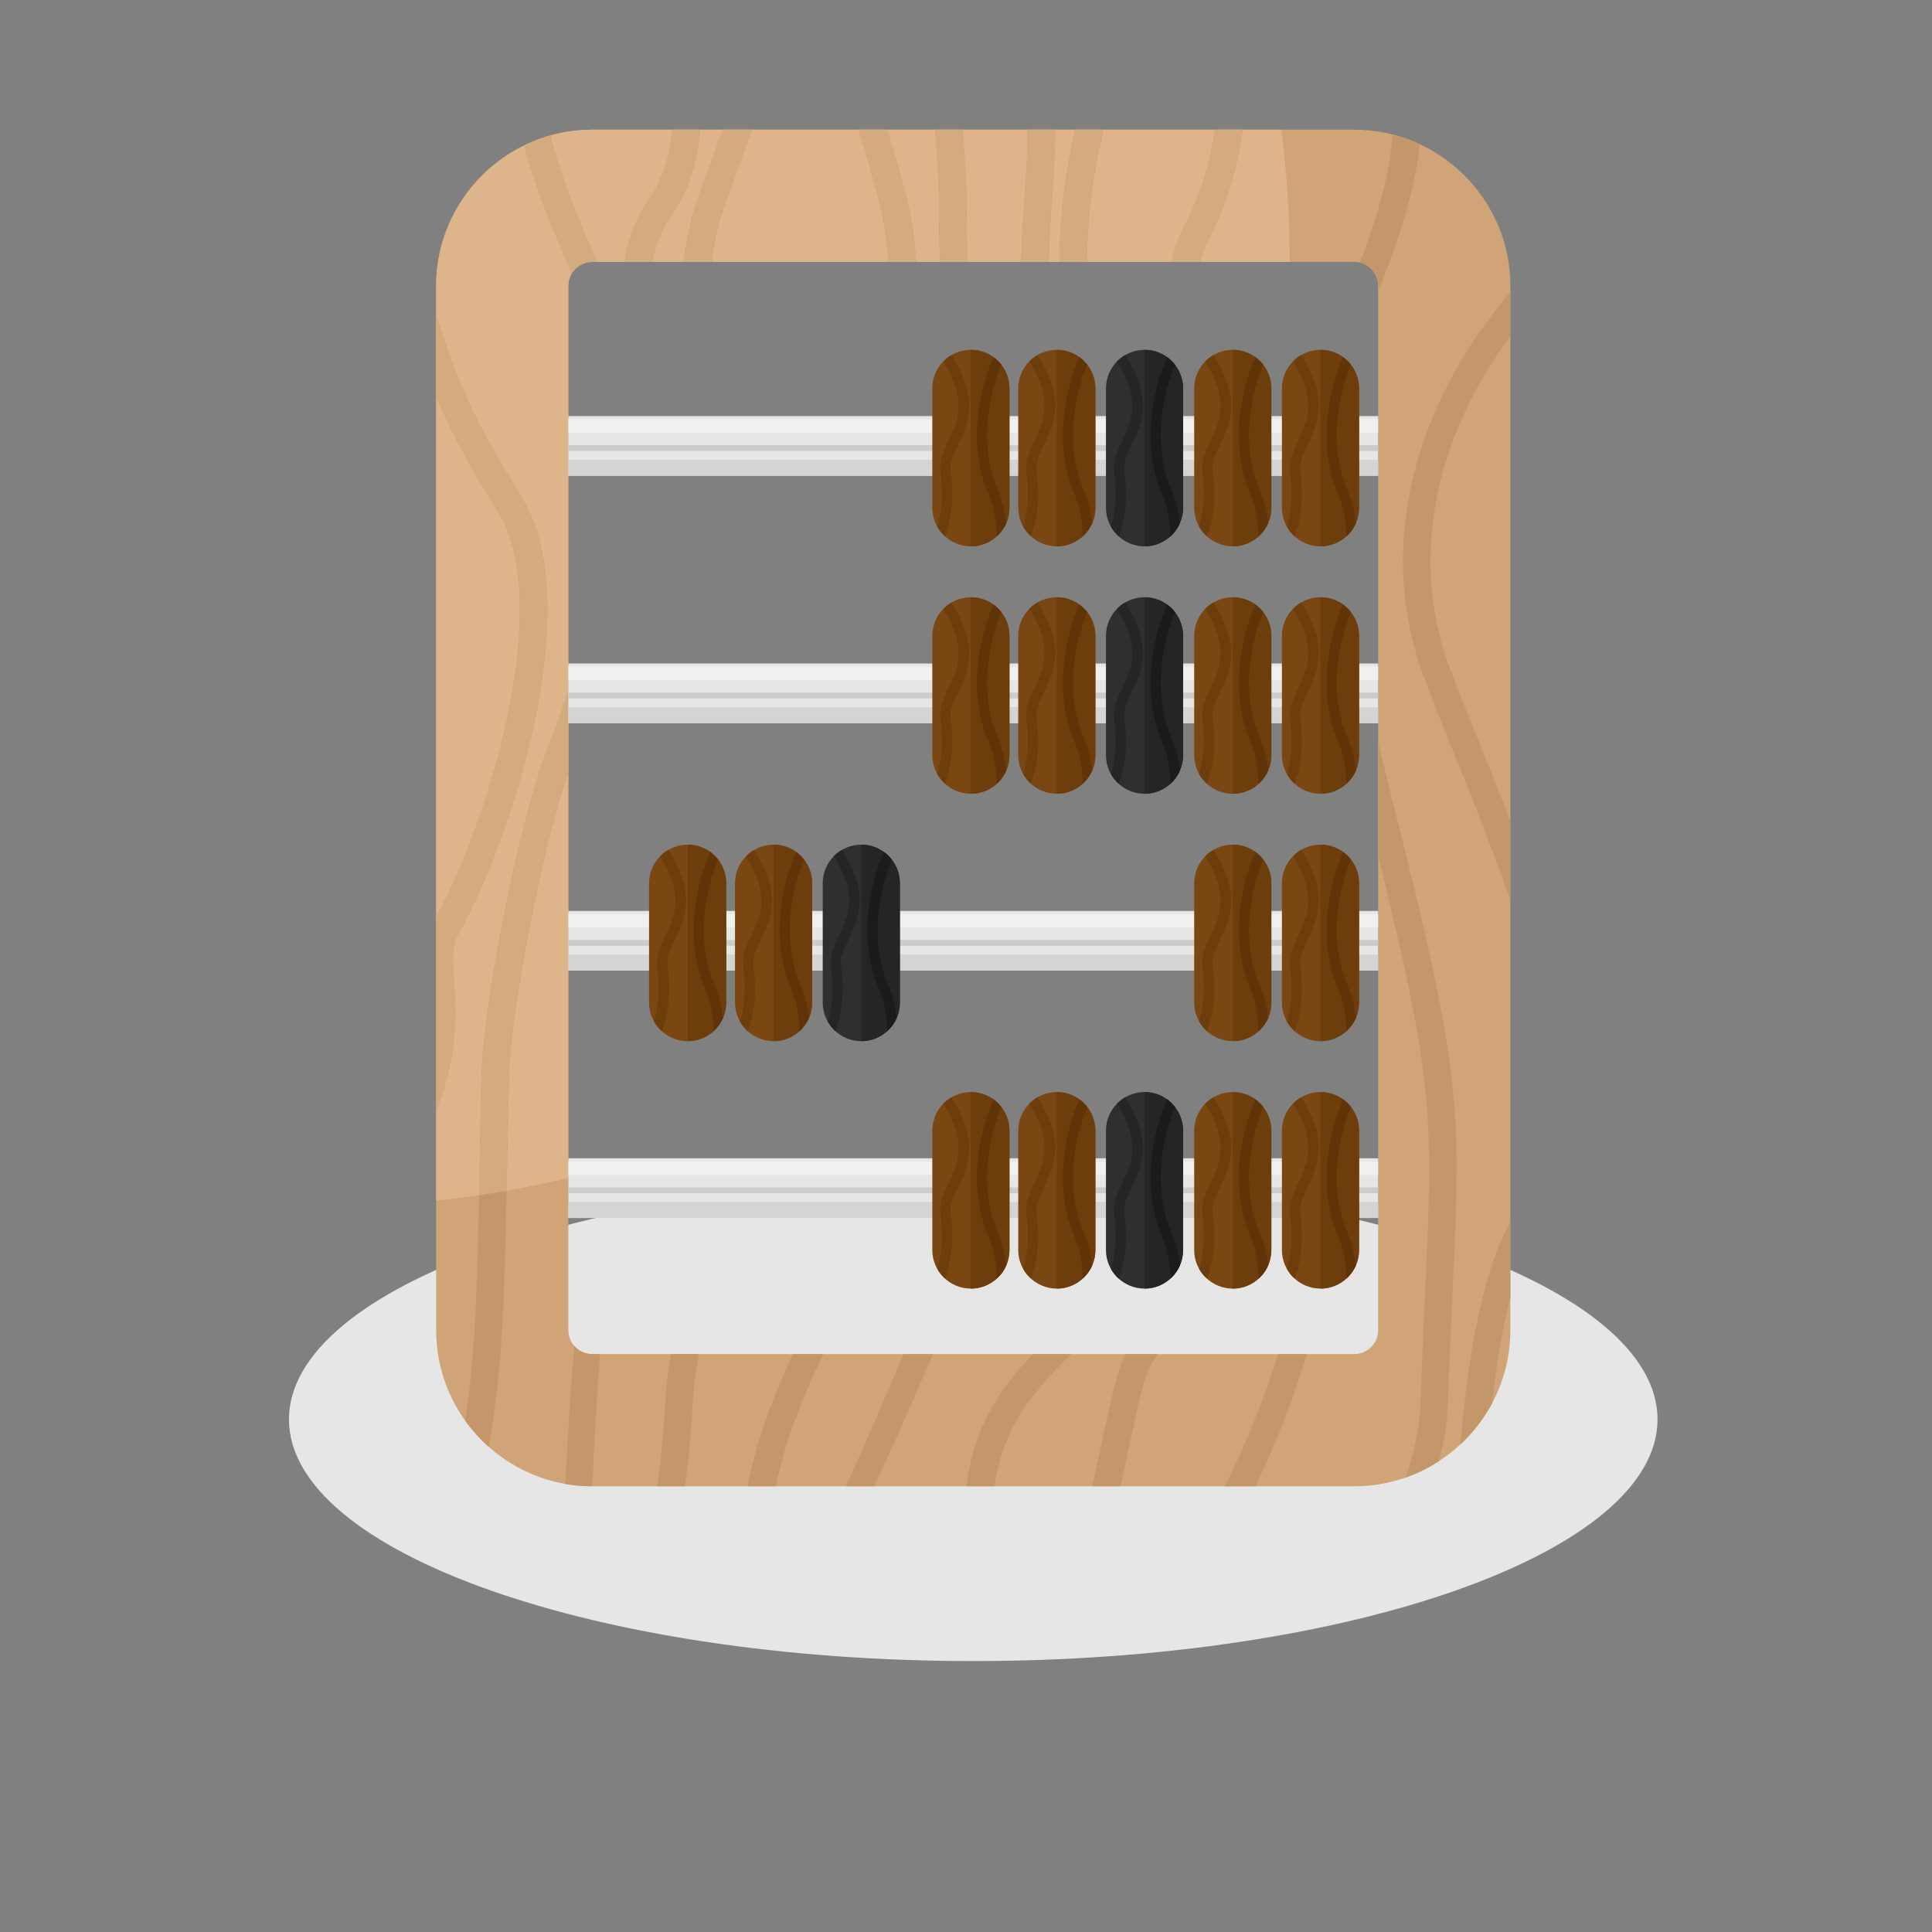 <?xml version="1.0" encoding="UTF-8" standalone="no"?>
<!-- Created with Inkscape (http://www.inkscape.org/) -->

<svg
   version="1.1"
   id="svg26401"
   xml:space="preserve"
   width="530.667"
   height="530.667"
   viewBox="0 0 530.667 530.667"
   sodipodi:docname="wooden-abacus-publicdomainvectors.org.svg"
   inkscape:version="1.1.2 (b8e25be833, 2022-02-05)"
   xmlns:inkscape="http://www.inkscape.org/namespaces/inkscape"
   xmlns:sodipodi="http://sodipodi.sourceforge.net/DTD/sodipodi-0.dtd"
   xmlns="http://www.w3.org/2000/svg"
   xmlns:svg="http://www.w3.org/2000/svg"><rect x="0" y="0" width="530.667" height="530.667" fill="#808080" stroke="none"/><defs
     id="defs26405"><clipPath
       clipPathUnits="userSpaceOnUse"
       id="clipPath26415"><path
         d="M 0,398 H 398 V 0 H 0 Z"
         id="path26413" /></clipPath></defs><sodipodi:namedview
     id="namedview26403"
     pagecolor="#ffffff"
     bordercolor="#666666"
     borderopacity="1.0"
     inkscape:pageshadow="2"
     inkscape:pageopacity="0.0"
     inkscape:pagecheckerboard="0"
     showgrid="false"
     inkscape:zoom="1.5659547"
     inkscape:cx="265.33334"
     inkscape:cy="265.33334"
     inkscape:window-width="1920"
     inkscape:window-height="1018"
     inkscape:window-x="-8"
     inkscape:window-y="-8"
     inkscape:window-maximized="1"
     inkscape:current-layer="g26407" /><g
     id="g26407"
     inkscape:groupmode="layer"
     inkscape:label="wooden-abacus-publicdomainvectors.org"
     transform="matrix(1.333,0,0,-1.333,0,530.667)"><g
       id="g26409"><g
         id="g26411"
         clip-path="url(#clipPath26415)"><path
           d="m 200.542,55.826 c 77.66,0 141,22.371 141,49.801 0,27.429 -63.34,49.8 -141,49.8 -77.66,0 -141,-22.371 -141,-49.8 0,-27.43 63.34,-49.801 141,-49.801"
           style="fill:#e6e6e6;fill-opacity:1;fill-rule:evenodd;stroke:none"
           id="path26417" /><path
           d="m 122.022,371.374 c -17.685,0 -32.155,-14.471 -32.155,-32.156 V 123.996 c 0,-17.685 14.47,-32.156 32.155,-32.156 h 157.04 c 17.685,0 32.155,14.471 32.155,32.156 v 215.222 c 0,17.685 -14.47,32.156 -32.155,32.156 z m 0,-27.244 h 157.04 c 2.702,0 4.913,-2.21 4.913,-4.912 V 123.996 c 0,-2.703 -2.211,-4.913 -4.913,-4.913 h -157.04 c -2.702,0 -4.912,2.21 -4.912,4.913 v 215.222 c 0,2.702 2.21,4.912 4.912,4.912"
           style="fill:#d1a477;fill-opacity:1;fill-rule:evenodd;stroke:none"
           id="path26419" /><path
           d="m 122.022,344.13 h 143.725 c 0.002,0.313 0.013,0.623 0.013,0.936 0,8.923 -0.612,17.703 -1.771,26.308 H 122.022 c -17.685,0 -32.155,-14.471 -32.155,-32.156 V 150.725 c 9.287,0.921 18.383,2.492 27.243,4.664 v 183.829 c 0,2.702 2.21,4.912 4.912,4.912"
           style="fill:#deb48a;fill-opacity:1;fill-rule:evenodd;stroke:none"
           id="path26421" /><path
           d="m 311.217,130.812 c -1.599,-6.204 -2.842,-13.689 -3.786,-21.905 -1.698,-3.167 -3.909,-6.021 -6.522,-8.449 1.694,19.483 4.897,36.597 10.308,45.784 z m 0,198.02 c -6.305,-8.465 -11.118,-17.93 -13.87,-27.815 -3.497,-12.562 -3.659,-25.812 0.694,-38.54 1.47,-4.296 3.844,-10.164 6.585,-16.942 v -0.011 c 2.062,-5.099 4.329,-10.703 6.591,-16.586 v -16.404 c -3.803,11.015 -8.156,21.781 -11.835,30.876 l -0.004,-0.001 c -2.758,6.816 -5.145,12.717 -6.695,17.252 -4.741,13.857 -4.575,28.246 -0.785,41.861 3.575,12.839 10.376,24.985 19.319,35.332 z m -221.35,4.33 V 316.45 c 2.844,-6.739 6.649,-14.114 12.571,-23.398 5.164,-8.094 5.603,-20.933 3.597,-34.526 -2.726,-18.47 -9.962,-38.08 -16.168,-49.521 v -39.813 c 4.708,12.083 4.117,20.488 3.664,26.915 v 0.011 c -0.276,3.909 -0.49,6.965 0.797,9.273 6.568,11.763 14.413,32.692 17.309,52.316 2.182,14.785 1.563,28.972 -4.438,38.379 -10.079,15.8 -13.812,25.922 -17.332,37.076 m 27.243,-94.058 c -2.494,-7.173 -5.273,-18.449 -7.555,-29.821 -2.569,-12.796 -4.497,-25.644 -4.672,-32.844 -0.179,-7.319 -0.306,-13.81 -0.423,-19.715 -0.498,-25.332 -0.789,-40.028 -3.738,-56.763 -1.815,1.611 -3.449,3.423 -4.864,5.4 2.232,14.763 2.509,28.793 2.955,51.473 0.117,5.959 0.247,12.512 0.422,19.738 0.183,7.519 2.157,20.736 4.783,33.819 2.584,12.874 5.813,25.687 8.606,32.894 1.663,4.291 3.151,8.371 4.486,12.267 z m 6.551,-120.021 h -1.639 c -1.47,0 -2.795,0.655 -3.697,1.688 -0.612,-6.83 -1.305,-17.235 -1.824,-28.452 1.795,-0.314 3.64,-0.479 5.521,-0.479 h 0.02 c 0.458,10.797 1.074,20.75 1.619,27.243 m 20.348,0 h -5.743 c -0.537,-2.919 -0.891,-5.53 -1.025,-7.708 -0.556,-9.058 -1.117,-14.953 -1.804,-19.535 h 5.727 c 0.648,4.601 1.189,10.488 1.724,19.203 0.137,2.23 0.526,4.963 1.121,8.04 m 25.619,0 h -6.236 c -4.029,-8.701 -7.465,-17.4 -9.33,-27.243 h 5.797 c 1.992,9.781 5.61,18.453 9.769,27.243 m 22.601,0 h -6.065 c -3.56,-8.482 -7.756,-18.252 -11.856,-27.243 h 5.82 c 4.357,9.278 8.608,19.01 12.101,27.243 m 28.481,0 h -7.885 c -6.72,-7.143 -12.133,-14.662 -13.662,-27.243 h 5.742 c 1.839,12.741 8.315,19.697 15.805,27.243 m 17.86,0 h -6.663 c -1.603,-3.02 -2.979,-9.443 -4.64,-17.196 -0.68,-3.174 -1.412,-6.586 -2.212,-10.047 h 5.803 c 0.699,3.058 1.341,6.055 1.945,8.873 1.656,7.728 3.01,14.045 4.185,15.887 z m 30.709,0 h -5.941 c -2.648,-8.638 -6.207,-17.659 -10.93,-27.243 h 6.289 c 4.574,9.576 8.021,18.598 10.582,27.243 m 14.696,126.205 v -23.589 c 11.647,-47.043 11.312,-54.36 9.679,-89.789 -0.313,-6.804 -0.675,-14.641 -1.013,-24.133 -0.129,-3.608 -1.181,-8.581 -2.968,-14.125 2.419,0.853 4.708,1.987 6.827,3.364 1.064,4.067 1.686,7.699 1.788,10.561 0.332,9.296 0.697,17.215 1.014,24.089 1.676,36.371 2.011,43.664 -10.091,92.418 -0.04,0.161 -0.231,0.891 -0.587,2.278 -0.937,3.654 -2.692,10.49 -4.649,18.926 m -3.748,98.702 c 2.144,-0.527 3.748,-2.471 3.748,-4.772 v -1.184 c 4.001,9.954 7.496,20.223 8.587,30.347 -1.785,0.833 -3.656,1.507 -5.596,2.002 -0.693,-8.695 -3.403,-17.627 -6.739,-26.393 m -38.791,0.14 h 5.8 c 0.407,1.582 0.971,3.093 1.719,4.521 3.94,7.519 6.141,15.327 7.07,22.723 h -5.675 c -0.903,-6.548 -2.907,-13.443 -6.4,-20.11 -1.183,-2.26 -2.003,-4.645 -2.514,-7.134 m -23.147,0 h 5.648 c 0.101,9.155 1.23,18.289 3.457,27.244 h -5.816 c -2.116,-8.965 -3.192,-18.094 -3.289,-27.244 m -7.846,0 h 5.661 c 0.059,4.439 0.375,8.935 0.677,13.256 0.348,4.954 0.679,9.695 0.604,13.988 h -5.649 c 0.068,-4.05 -0.258,-8.714 -0.602,-13.612 -0.311,-4.43 -0.633,-9.036 -0.691,-13.632 m -16.744,0 h 5.674 c -0.149,4.1 -0.228,8.577 -0.228,13.49 0,2.237 -0.195,5.155 -0.407,8.323 -0.117,1.754 -0.239,3.593 -0.337,5.431 h -5.662 c 0.097,-1.974 0.228,-3.934 0.353,-5.808 0.199,-2.995 0.384,-5.754 0.384,-7.946 0,-4.891 0.077,-9.371 0.223,-13.49 m -10.617,0 h 5.668 c -0.284,4.677 -0.887,9.141 -1.962,13.256 -1.37,5.247 -2.711,9.893 -4.027,13.988 h -5.792 c 1.342,-4.318 2.787,-9.424 4.349,-15.405 0.949,-3.63 1.495,-7.618 1.764,-11.839 m -42.169,0 c 0.507,4.716 1.52,9.313 3.146,13.768 1.037,2.841 1.556,4.28 2.069,5.703 0.96,2.661 1.9,5.266 2.83,7.773 h 6.017 c -1.143,-3.056 -2.32,-6.317 -3.532,-9.677 -0.843,-2.339 -1.703,-4.721 -2.069,-5.725 -1.391,-3.809 -2.283,-7.764 -2.76,-11.842 z m -12.249,0 h 5.731 c 0.728,3.648 1.964,6.862 3.865,9.492 3.58,4.953 5.385,11.107 6.006,17.752 h -5.67 c -0.573,-5.503 -2.071,-10.509 -4.921,-14.453 -2.6,-3.598 -4.177,-7.935 -5.011,-12.791 m -6.642,0 h 0.971 l -0.953,2.221 c -3.134,7.288 -6.36,14.792 -8.638,23.84 -1.852,-0.519 -3.637,-1.199 -5.34,-2.027 2.352,-9.112 5.608,-16.686 8.774,-24.05 0.335,-0.779 0.669,-1.556 1.001,-2.333 0.867,1.407 2.421,2.349 4.185,2.349"
           style="fill:#c4976a;fill-opacity:1;fill-rule:evenodd;stroke:none"
           id="path26423" /><path
           d="M 89.867,333.162 V 316.45 c 2.844,-6.739 6.649,-14.114 12.571,-23.398 5.164,-8.094 5.603,-20.933 3.597,-34.526 -2.726,-18.47 -9.962,-38.08 -16.168,-49.521 v -39.813 c 4.708,12.083 4.117,20.488 3.664,26.915 v 0.011 c -0.276,3.909 -0.49,6.965 0.797,9.273 6.568,11.763 14.413,32.692 17.309,52.316 2.182,14.785 1.563,28.972 -4.438,38.379 -10.079,15.8 -13.812,25.922 -17.332,37.076 m 151.569,10.968 h 5.8 c 0.407,1.582 0.971,3.093 1.719,4.521 3.94,7.519 6.141,15.327 7.07,22.723 h -5.675 c -0.903,-6.548 -2.907,-13.443 -6.4,-20.11 -1.183,-2.26 -2.003,-4.645 -2.514,-7.134 m -23.147,0 h 5.648 c 0.101,9.155 1.23,18.289 3.457,27.244 h -5.816 c -2.116,-8.965 -3.192,-18.094 -3.289,-27.244 m -7.846,0 h 5.661 c 0.059,4.439 0.375,8.935 0.677,13.256 0.348,4.954 0.679,9.695 0.604,13.988 h -5.649 c 0.068,-4.05 -0.258,-8.714 -0.602,-13.612 -0.311,-4.43 -0.633,-9.036 -0.691,-13.632 m -16.744,0 h 5.674 c -0.149,4.1 -0.228,8.577 -0.228,13.49 0,2.237 -0.195,5.155 -0.407,8.323 -0.117,1.754 -0.239,3.593 -0.337,5.431 h -5.662 c 0.097,-1.974 0.228,-3.934 0.353,-5.808 0.199,-2.995 0.384,-5.754 0.384,-7.946 0,-4.891 0.077,-9.371 0.223,-13.49 m -10.617,0 h 5.668 c -0.284,4.677 -0.887,9.141 -1.962,13.256 -1.37,5.247 -2.711,9.893 -4.027,13.988 h -5.792 c 1.342,-4.318 2.787,-9.424 4.349,-15.405 0.949,-3.63 1.495,-7.618 1.764,-11.839 m -42.169,0 c 0.507,4.716 1.52,9.313 3.146,13.768 1.037,2.841 1.556,4.28 2.069,5.703 0.96,2.661 1.9,5.266 2.83,7.773 h 6.017 c -1.143,-3.056 -2.32,-6.317 -3.532,-9.677 -0.843,-2.339 -1.703,-4.721 -2.069,-5.725 -1.391,-3.809 -2.283,-7.764 -2.76,-11.842 z m -12.249,0 h 5.731 c 0.728,3.648 1.964,6.862 3.865,9.492 3.58,4.953 5.385,11.107 6.006,17.752 h -5.67 c -0.573,-5.503 -2.071,-10.509 -4.921,-14.453 -2.6,-3.598 -4.177,-7.935 -5.011,-12.791 M 104.381,152.709 c -1.88,-0.329 -3.77,-0.625 -5.668,-0.9 l 0.1,5.025 c 0.117,5.959 0.247,12.512 0.422,19.738 0.183,7.519 2.157,20.736 4.783,33.819 2.584,12.874 5.813,25.687 8.606,32.894 1.663,4.291 3.151,8.371 4.486,12.267 v -16.448 c -2.494,-7.173 -5.273,-18.449 -7.555,-29.821 -2.569,-12.796 -4.497,-25.644 -4.672,-32.844 -0.179,-7.319 -0.306,-13.81 -0.423,-19.715 z m 17.641,191.421 h 0.971 l -0.953,2.221 c -3.134,7.288 -6.36,14.792 -8.638,23.84 -1.852,-0.519 -3.637,-1.199 -5.34,-2.027 2.352,-9.112 5.608,-16.686 8.774,-24.05 0.335,-0.779 0.669,-1.556 1.001,-2.333 0.867,1.407 2.421,2.349 4.185,2.349"
           style="fill:#d4aa7f;fill-opacity:1;fill-rule:evenodd;stroke:none"
           id="path26425" /><path
           d="m 117.11,300.066 h 166.865 v 12.3 H 117.11 Z"
           style="fill:#e6e6e6;fill-opacity:1;fill-rule:evenodd;stroke:none"
           id="path26427" /><path
           d="m 117.11,300.067 h 166.865 v 3.3 H 117.11 Z"
           style="fill:#d4d4d4;fill-opacity:1;fill-rule:evenodd;stroke:none"
           id="path26429" /><path
           d="m 117.11,308.918 h 166.865 v 2.775 H 117.11 Z"
           style="fill:#f0f0f0;fill-opacity:1;fill-rule:evenodd;stroke:none"
           id="path26431" /><path
           d="m 117.11,305.168 h 166.865 v 1.2 H 117.11 Z"
           style="fill:#cccccc;fill-opacity:1;fill-rule:evenodd;stroke:none"
           id="path26433" /><path
           d="m 272.095,326.018 v 0 c 4.373,0 7.95,-3.578 7.95,-7.951 v -24.6 c 0,-4.372 -3.577,-7.949 -7.95,-7.949 -4.372,0 -7.95,3.577 -7.95,7.949 v 24.6 c 0,4.373 3.578,7.951 7.95,7.951"
           style="fill:#7a4611;fill-opacity:1;fill-rule:evenodd;stroke:none"
           id="path26435" /><path
           d="m 266.779,287.568 c 1.136,3.187 1.972,7.315 1.155,13.519 -0.226,1.713 0.592,3.413 1.5,5.297 2.061,4.282 4.522,9.397 -1.334,18.549 -0.618,-0.362 -1.184,-0.805 -1.682,-1.314 5.077,-8.062 2.917,-12.551 1.105,-16.313 -1.05,-2.183 -1.999,-4.153 -1.69,-6.493 0.651,-4.944 0.17,-8.48 -0.648,-11.264 0.423,-0.742 0.963,-1.411 1.594,-1.981 m 9.944,36.953 c 0.622,-0.448 1.178,-0.983 1.648,-1.588 -0.51,-1.282 -1.103,-2.859 -1.65,-4.978 -0.95,-3.683 -1.408,-7.461 -1.23,-11.161 0.164,-3.401 0.868,-6.735 2.226,-9.865 0.897,-2.07 1.419,-4.324 1.663,-6.636 -0.456,-1.036 -1.126,-1.96 -1.954,-2.711 -0.058,2.979 -0.53,5.921 -1.653,8.509 -1.464,3.377 -2.223,6.96 -2.4,10.603 -0.188,3.912 0.294,7.901 1.297,11.785 0.672,2.605 1.386,4.381 1.957,5.803 z"
           style="fill:#6e3d0c;fill-opacity:1;fill-rule:evenodd;stroke:none"
           id="path26437" /><path
           d="m 272.095,326.018 c 4.373,0 7.95,-3.578 7.95,-7.951 v -24.6 c 0,-4.372 -3.577,-7.949 -7.95,-7.949 z"
           style="fill:#6e3d0c;fill-opacity:1;fill-rule:evenodd;stroke:none"
           id="path26439" /><path
           d="m 276.723,324.521 c 0.622,-0.448 1.178,-0.983 1.648,-1.588 -0.51,-1.282 -1.103,-2.859 -1.65,-4.978 -0.95,-3.683 -1.408,-7.461 -1.23,-11.161 0.164,-3.401 0.868,-6.735 2.226,-9.865 0.897,-2.07 1.419,-4.324 1.663,-6.636 -0.456,-1.036 -1.126,-1.96 -1.954,-2.711 -0.058,2.979 -0.53,5.921 -1.653,8.509 -1.464,3.377 -2.223,6.96 -2.4,10.603 -0.188,3.912 0.294,7.901 1.297,11.785 0.672,2.605 1.386,4.381 1.957,5.803 z"
           style="fill:#613408;fill-opacity:1;fill-rule:evenodd;stroke:none"
           id="path26441" /><path
           d="m 254.02,326.018 v 0 c 4.372,0 7.95,-3.578 7.95,-7.951 v -24.6 c 0,-4.372 -3.578,-7.949 -7.95,-7.949 -4.374,0 -7.951,3.577 -7.951,7.949 v 24.6 c 0,4.373 3.577,7.951 7.951,7.951"
           style="fill:#7a4611;fill-opacity:1;fill-rule:evenodd;stroke:none"
           id="path26443" /><path
           d="m 248.704,287.568 c 1.136,3.187 1.972,7.315 1.154,13.519 -0.225,1.713 0.593,3.413 1.5,5.297 2.062,4.282 4.522,9.397 -1.334,18.549 -0.618,-0.362 -1.183,-0.805 -1.681,-1.314 5.076,-8.062 2.916,-12.551 1.105,-16.313 -1.051,-2.183 -2,-4.153 -1.691,-6.493 0.652,-4.944 0.171,-8.48 -0.648,-11.264 0.424,-0.742 0.964,-1.411 1.595,-1.981 m 9.943,36.953 c 0.623,-0.448 1.178,-0.983 1.649,-1.588 -0.51,-1.282 -1.105,-2.859 -1.651,-4.978 -0.951,-3.683 -1.409,-7.461 -1.23,-11.161 0.165,-3.401 0.869,-6.735 2.226,-9.865 0.897,-2.07 1.42,-4.324 1.663,-6.636 -0.455,-1.036 -1.126,-1.96 -1.954,-2.711 -0.057,2.979 -0.531,5.921 -1.653,8.509 -1.464,3.377 -2.223,6.96 -2.399,10.603 -0.19,3.912 0.294,7.901 1.296,11.785 0.673,2.605 1.385,4.381 1.958,5.803 z"
           style="fill:#6e3d0c;fill-opacity:1;fill-rule:evenodd;stroke:none"
           id="path26445" /><path
           d="m 254.02,326.018 c 4.372,0 7.95,-3.578 7.95,-7.951 v -24.6 c 0,-4.372 -3.578,-7.949 -7.95,-7.949 z"
           style="fill:#6e3d0c;fill-opacity:1;fill-rule:evenodd;stroke:none"
           id="path26447" /><path
           d="m 258.647,324.521 c 0.623,-0.448 1.178,-0.983 1.649,-1.588 -0.51,-1.282 -1.105,-2.859 -1.651,-4.978 -0.951,-3.683 -1.409,-7.461 -1.23,-11.161 0.165,-3.401 0.869,-6.735 2.226,-9.865 0.897,-2.07 1.42,-4.324 1.663,-6.636 -0.455,-1.036 -1.126,-1.96 -1.954,-2.711 -0.057,2.979 -0.531,5.921 -1.653,8.509 -1.464,3.377 -2.223,6.96 -2.399,10.603 -0.19,3.912 0.294,7.901 1.296,11.785 0.673,2.605 1.385,4.381 1.958,5.803 z"
           style="fill:#613408;fill-opacity:1;fill-rule:evenodd;stroke:none"
           id="path26449" /><path
           d="m 235.837,326.018 v 0 c 4.373,0 7.95,-3.578 7.95,-7.951 v -24.6 c 0,-4.372 -3.577,-7.949 -7.95,-7.949 -4.372,0 -7.949,3.577 -7.949,7.949 v 24.6 c 0,4.373 3.577,7.951 7.949,7.951"
           style="fill:#302f2e;fill-opacity:1;fill-rule:evenodd;stroke:none"
           id="path26451" /><path
           d="m 230.522,287.568 c 1.135,3.187 1.972,7.315 1.154,13.519 -0.226,1.713 0.594,3.413 1.5,5.297 2.061,4.282 4.522,9.397 -1.334,18.549 -0.617,-0.362 -1.184,-0.805 -1.682,-1.314 5.077,-8.062 2.917,-12.551 1.106,-16.313 -1.051,-2.183 -1.999,-4.153 -1.691,-6.493 0.652,-4.944 0.171,-8.48 -0.648,-11.264 0.424,-0.742 0.965,-1.411 1.595,-1.981 m 9.943,36.953 c 0.623,-0.448 1.179,-0.983 1.648,-1.588 -0.509,-1.282 -1.103,-2.859 -1.65,-4.978 -0.95,-3.683 -1.408,-7.461 -1.23,-11.161 0.164,-3.401 0.869,-6.735 2.226,-9.865 0.897,-2.07 1.419,-4.324 1.663,-6.636 -0.455,-1.036 -1.126,-1.96 -1.954,-2.711 -0.058,2.979 -0.53,5.921 -1.652,8.509 -1.465,3.377 -2.224,6.96 -2.4,10.603 -0.189,3.912 0.294,7.901 1.296,11.785 0.672,2.605 1.386,4.381 1.957,5.803 z"
           style="fill:#262525;fill-opacity:1;fill-rule:evenodd;stroke:none"
           id="path26453" /><path
           d="m 235.837,326.018 c 4.373,0 7.95,-3.578 7.95,-7.951 v -24.6 c 0,-4.372 -3.577,-7.949 -7.95,-7.949 z"
           style="fill:#262525;fill-opacity:1;fill-rule:evenodd;stroke:none"
           id="path26455" /><path
           d="m 240.465,324.521 c 0.623,-0.448 1.179,-0.983 1.648,-1.588 -0.509,-1.282 -1.103,-2.859 -1.65,-4.978 -0.95,-3.683 -1.408,-7.461 -1.23,-11.161 0.164,-3.401 0.869,-6.735 2.226,-9.865 0.897,-2.07 1.419,-4.324 1.663,-6.636 -0.455,-1.036 -1.126,-1.96 -1.954,-2.711 -0.058,2.979 -0.53,5.921 -1.652,8.509 -1.465,3.377 -2.224,6.96 -2.4,10.603 -0.189,3.912 0.294,7.901 1.296,11.785 0.672,2.605 1.386,4.381 1.957,5.803 z"
           style="fill:#1c1b1b;fill-opacity:1;fill-rule:evenodd;stroke:none"
           id="path26457" /><path
           d="m 217.762,326.018 v 0 c 4.373,0 7.95,-3.578 7.95,-7.951 v -24.6 c 0,-4.372 -3.577,-7.949 -7.95,-7.949 -4.373,0 -7.95,3.577 -7.95,7.949 v 24.6 c 0,4.373 3.577,7.951 7.95,7.951"
           style="fill:#7a4611;fill-opacity:1;fill-rule:evenodd;stroke:none"
           id="path26459" /><path
           d="m 212.446,287.568 c 1.136,3.187 1.972,7.315 1.155,13.519 -0.226,1.713 0.592,3.413 1.5,5.297 2.061,4.282 4.522,9.397 -1.334,18.549 -0.619,-0.362 -1.184,-0.805 -1.682,-1.314 5.076,-8.062 2.917,-12.551 1.105,-16.313 -1.05,-2.183 -1.999,-4.153 -1.691,-6.493 0.652,-4.944 0.171,-8.48 -0.647,-11.264 0.423,-0.742 0.963,-1.411 1.594,-1.981 m 9.944,36.953 c 0.622,-0.448 1.177,-0.983 1.648,-1.588 -0.51,-1.282 -1.104,-2.859 -1.65,-4.978 -0.95,-3.683 -1.409,-7.461 -1.231,-11.161 0.165,-3.401 0.869,-6.735 2.227,-9.865 0.897,-2.07 1.419,-4.324 1.662,-6.636 -0.455,-1.036 -1.125,-1.96 -1.954,-2.711 -0.057,2.979 -0.53,5.921 -1.653,8.509 -1.463,3.377 -2.223,6.96 -2.399,10.603 -0.189,3.912 0.294,7.901 1.296,11.785 0.673,2.605 1.387,4.381 1.958,5.803 z"
           style="fill:#6e3d0c;fill-opacity:1;fill-rule:evenodd;stroke:none"
           id="path26461" /><path
           d="m 217.762,326.018 c 4.373,0 7.95,-3.578 7.95,-7.951 v -24.6 c 0,-4.372 -3.577,-7.949 -7.95,-7.949 z"
           style="fill:#6e3d0c;fill-opacity:1;fill-rule:evenodd;stroke:none"
           id="path26463" /><path
           d="m 222.39,324.521 c 0.622,-0.448 1.177,-0.983 1.648,-1.588 -0.51,-1.282 -1.104,-2.859 -1.65,-4.978 -0.95,-3.683 -1.409,-7.461 -1.231,-11.161 0.165,-3.401 0.869,-6.735 2.227,-9.865 0.897,-2.07 1.419,-4.324 1.662,-6.636 -0.455,-1.036 -1.125,-1.96 -1.954,-2.711 -0.057,2.979 -0.53,5.921 -1.653,8.509 -1.463,3.377 -2.223,6.96 -2.399,10.603 -0.189,3.912 0.294,7.901 1.296,11.785 0.673,2.605 1.387,4.381 1.958,5.803 z"
           style="fill:#613408;fill-opacity:1;fill-rule:evenodd;stroke:none"
           id="path26465" /><path
           d="m 200.055,326.018 v 0 c 4.373,0 7.95,-3.578 7.95,-7.951 v -24.6 c 0,-4.372 -3.577,-7.949 -7.95,-7.949 -4.372,0 -7.95,3.577 -7.95,7.949 v 24.6 c 0,4.373 3.578,7.951 7.95,7.951"
           style="fill:#7a4611;fill-opacity:1;fill-rule:evenodd;stroke:none"
           id="path26467" /><path
           d="m 194.74,287.568 c 1.135,3.187 1.971,7.315 1.154,13.519 -0.226,1.713 0.593,3.413 1.5,5.297 2.061,4.282 4.522,9.397 -1.334,18.549 -0.618,-0.362 -1.184,-0.805 -1.682,-1.314 5.077,-8.062 2.917,-12.551 1.105,-16.313 -1.05,-2.183 -1.999,-4.153 -1.69,-6.493 0.651,-4.944 0.171,-8.48 -0.648,-11.264 0.423,-0.742 0.963,-1.411 1.595,-1.981 m 9.943,36.953 c 0.622,-0.448 1.178,-0.983 1.648,-1.588 -0.51,-1.282 -1.103,-2.859 -1.65,-4.978 -0.951,-3.683 -1.409,-7.461 -1.23,-11.161 0.164,-3.401 0.868,-6.735 2.226,-9.865 0.897,-2.07 1.419,-4.324 1.663,-6.636 -0.456,-1.036 -1.126,-1.96 -1.954,-2.711 -0.058,2.979 -0.531,5.921 -1.653,8.509 -1.464,3.377 -2.223,6.96 -2.4,10.603 -0.188,3.912 0.294,7.901 1.297,11.785 0.672,2.605 1.386,4.381 1.957,5.803 z"
           style="fill:#6e3d0c;fill-opacity:1;fill-rule:evenodd;stroke:none"
           id="path26469" /><path
           d="m 200.055,326.018 c 4.373,0 7.95,-3.578 7.95,-7.951 v -24.6 c 0,-4.372 -3.577,-7.949 -7.95,-7.949 z"
           style="fill:#6e3d0c;fill-opacity:1;fill-rule:evenodd;stroke:none"
           id="path26471" /><path
           d="m 204.683,324.521 c 0.622,-0.448 1.178,-0.983 1.648,-1.588 -0.51,-1.282 -1.103,-2.859 -1.65,-4.978 -0.951,-3.683 -1.409,-7.461 -1.23,-11.161 0.164,-3.401 0.868,-6.735 2.226,-9.865 0.897,-2.07 1.419,-4.324 1.663,-6.636 -0.456,-1.036 -1.126,-1.96 -1.954,-2.711 -0.058,2.979 -0.531,5.921 -1.653,8.509 -1.464,3.377 -2.223,6.96 -2.4,10.603 -0.188,3.912 0.294,7.901 1.297,11.785 0.672,2.605 1.386,4.381 1.957,5.803 z"
           style="fill:#613408;fill-opacity:1;fill-rule:evenodd;stroke:none"
           id="path26473" /><path
           d="m 117.11,261.386 h 166.864 v -12.3 H 117.11 Z"
           style="fill:#e6e6e6;fill-opacity:1;fill-rule:evenodd;stroke:none"
           id="path26475" /><path
           d="m 117.11,252.386 h 166.864 v -3.3 H 117.11 Z"
           style="fill:#d4d4d4;fill-opacity:1;fill-rule:evenodd;stroke:none"
           id="path26477" /><path
           d="m 117.11,260.712 h 166.864 v -2.775 H 117.11 Z"
           style="fill:#f0f0f0;fill-opacity:1;fill-rule:evenodd;stroke:none"
           id="path26479" /><path
           d="m 117.11,255.387 h 166.864 v -1.2 H 117.11 Z"
           style="fill:#cccccc;fill-opacity:1;fill-rule:evenodd;stroke:none"
           id="path26481" /><path
           d="m 272.095,275.037 v 0 c 4.373,0 7.95,-3.578 7.95,-7.95 v -24.6 c 0,-4.373 -3.577,-7.95 -7.95,-7.95 -4.372,0 -7.95,3.577 -7.95,7.95 v 24.6 c 0,4.372 3.578,7.95 7.95,7.95"
           style="fill:#7a4611;fill-opacity:1;fill-rule:evenodd;stroke:none"
           id="path26483" /><path
           d="m 266.779,236.588 c 1.136,3.186 1.972,7.314 1.155,13.518 -0.226,1.713 0.592,3.414 1.5,5.298 2.061,4.281 4.522,9.396 -1.334,18.548 -0.618,-0.362 -1.184,-0.805 -1.682,-1.314 5.077,-8.061 2.917,-12.55 1.105,-16.312 -1.05,-2.183 -1.999,-4.153 -1.69,-6.493 0.651,-4.945 0.17,-8.48 -0.648,-11.264 0.423,-0.743 0.963,-1.411 1.594,-1.981 m 9.944,36.953 c 0.622,-0.448 1.178,-0.984 1.648,-1.589 -0.51,-1.281 -1.103,-2.859 -1.65,-4.977 -0.95,-3.683 -1.408,-7.461 -1.23,-11.162 0.164,-3.401 0.868,-6.735 2.226,-9.864 0.897,-2.07 1.419,-4.324 1.663,-6.636 -0.456,-1.037 -1.126,-1.96 -1.954,-2.711 -0.058,2.978 -0.53,5.921 -1.653,8.508 -1.464,3.377 -2.223,6.96 -2.4,10.604 -0.188,3.912 0.294,7.901 1.297,11.784 0.672,2.605 1.386,4.381 1.957,5.804 0.032,0.079 0.063,0.159 0.096,0.239"
           style="fill:#6e3d0c;fill-opacity:1;fill-rule:evenodd;stroke:none"
           id="path26485" /><path
           d="m 272.095,275.037 c 4.373,0 7.95,-3.578 7.95,-7.95 v -24.6 c 0,-4.373 -3.577,-7.95 -7.95,-7.95 z"
           style="fill:#6e3d0c;fill-opacity:1;fill-rule:evenodd;stroke:none"
           id="path26487" /><path
           d="m 276.723,273.541 c 0.622,-0.448 1.178,-0.984 1.648,-1.589 -0.51,-1.281 -1.103,-2.859 -1.65,-4.977 -0.95,-3.683 -1.408,-7.461 -1.23,-11.162 0.164,-3.401 0.868,-6.735 2.226,-9.864 0.897,-2.07 1.419,-4.324 1.663,-6.636 -0.456,-1.037 -1.126,-1.96 -1.954,-2.711 -0.058,2.978 -0.53,5.921 -1.653,8.508 -1.464,3.377 -2.223,6.96 -2.4,10.604 -0.188,3.912 0.294,7.901 1.297,11.784 0.672,2.605 1.386,4.381 1.957,5.804 0.032,0.079 0.063,0.159 0.096,0.239"
           style="fill:#613408;fill-opacity:1;fill-rule:evenodd;stroke:none"
           id="path26489" /><path
           d="m 254.02,275.037 v 0 c 4.372,0 7.95,-3.578 7.95,-7.95 v -24.6 c 0,-4.373 -3.578,-7.95 -7.95,-7.95 -4.374,0 -7.951,3.577 -7.951,7.95 v 24.6 c 0,4.372 3.577,7.95 7.951,7.95"
           style="fill:#7a4611;fill-opacity:1;fill-rule:evenodd;stroke:none"
           id="path26491" /><path
           d="m 248.704,236.588 c 1.136,3.186 1.972,7.314 1.154,13.518 -0.225,1.713 0.593,3.414 1.5,5.298 2.062,4.281 4.522,9.396 -1.334,18.548 -0.618,-0.362 -1.183,-0.805 -1.681,-1.314 5.076,-8.061 2.916,-12.55 1.105,-16.312 -1.051,-2.183 -2,-4.153 -1.691,-6.493 0.652,-4.945 0.171,-8.48 -0.648,-11.264 0.424,-0.743 0.964,-1.411 1.595,-1.981 m 9.943,36.953 c 0.623,-0.448 1.178,-0.984 1.649,-1.589 -0.51,-1.281 -1.105,-2.859 -1.651,-4.977 -0.951,-3.683 -1.409,-7.461 -1.23,-11.162 0.165,-3.401 0.869,-6.735 2.226,-9.864 0.897,-2.07 1.42,-4.324 1.663,-6.636 -0.455,-1.037 -1.126,-1.96 -1.954,-2.711 -0.057,2.978 -0.531,5.921 -1.653,8.508 -1.464,3.377 -2.223,6.96 -2.399,10.604 -0.19,3.912 0.294,7.901 1.296,11.784 0.673,2.605 1.385,4.381 1.958,5.804 0.031,0.079 0.063,0.159 0.095,0.239"
           style="fill:#6e3d0c;fill-opacity:1;fill-rule:evenodd;stroke:none"
           id="path26493" /><path
           d="m 254.02,275.037 c 4.372,0 7.95,-3.578 7.95,-7.95 v -24.6 c 0,-4.373 -3.578,-7.95 -7.95,-7.95 z"
           style="fill:#6e3d0c;fill-opacity:1;fill-rule:evenodd;stroke:none"
           id="path26495" /><path
           d="m 258.647,273.541 c 0.623,-0.448 1.178,-0.984 1.649,-1.589 -0.51,-1.281 -1.105,-2.859 -1.651,-4.977 -0.951,-3.683 -1.409,-7.461 -1.23,-11.162 0.165,-3.401 0.869,-6.735 2.226,-9.864 0.897,-2.07 1.42,-4.324 1.663,-6.636 -0.455,-1.037 -1.126,-1.96 -1.954,-2.711 -0.057,2.978 -0.531,5.921 -1.653,8.508 -1.464,3.377 -2.223,6.96 -2.399,10.604 -0.19,3.912 0.294,7.901 1.296,11.784 0.673,2.605 1.385,4.381 1.958,5.804 0.031,0.079 0.063,0.159 0.095,0.239"
           style="fill:#613408;fill-opacity:1;fill-rule:evenodd;stroke:none"
           id="path26497" /><path
           d="m 235.837,275.037 v 0 c 4.373,0 7.95,-3.578 7.95,-7.95 v -24.6 c 0,-4.373 -3.577,-7.95 -7.95,-7.95 -4.372,0 -7.949,3.577 -7.949,7.95 v 24.6 c 0,4.372 3.577,7.95 7.949,7.95"
           style="fill:#302f2e;fill-opacity:1;fill-rule:evenodd;stroke:none"
           id="path26499" /><path
           d="m 230.522,236.588 c 1.135,3.186 1.972,7.314 1.154,13.518 -0.226,1.713 0.594,3.414 1.5,5.298 2.061,4.281 4.522,9.396 -1.334,18.548 -0.617,-0.362 -1.184,-0.805 -1.682,-1.314 5.077,-8.061 2.917,-12.55 1.106,-16.312 -1.051,-2.183 -1.999,-4.153 -1.691,-6.493 0.652,-4.945 0.171,-8.48 -0.648,-11.264 0.424,-0.743 0.965,-1.411 1.595,-1.981 m 9.943,36.953 c 0.623,-0.448 1.179,-0.984 1.648,-1.589 -0.509,-1.281 -1.103,-2.859 -1.65,-4.977 -0.95,-3.683 -1.408,-7.461 -1.23,-11.162 0.164,-3.401 0.869,-6.735 2.226,-9.864 0.897,-2.07 1.419,-4.324 1.663,-6.636 -0.455,-1.037 -1.126,-1.96 -1.954,-2.711 -0.058,2.978 -0.53,5.921 -1.652,8.508 -1.465,3.377 -2.224,6.96 -2.4,10.604 -0.189,3.912 0.294,7.901 1.296,11.784 0.672,2.605 1.386,4.381 1.957,5.804 0.032,0.079 0.065,0.159 0.096,0.239"
           style="fill:#262525;fill-opacity:1;fill-rule:evenodd;stroke:none"
           id="path26501" /><path
           d="m 235.837,275.037 c 4.373,0 7.95,-3.578 7.95,-7.95 v -24.6 c 0,-4.373 -3.577,-7.95 -7.95,-7.95 z"
           style="fill:#262525;fill-opacity:1;fill-rule:evenodd;stroke:none"
           id="path26503" /><path
           d="m 240.465,273.541 c 0.623,-0.448 1.179,-0.984 1.648,-1.589 -0.509,-1.281 -1.103,-2.859 -1.65,-4.977 -0.95,-3.683 -1.408,-7.461 -1.23,-11.162 0.164,-3.401 0.869,-6.735 2.226,-9.864 0.897,-2.07 1.419,-4.324 1.663,-6.636 -0.455,-1.037 -1.126,-1.96 -1.954,-2.711 -0.058,2.978 -0.53,5.921 -1.652,8.508 -1.465,3.377 -2.224,6.96 -2.4,10.604 -0.189,3.912 0.294,7.901 1.296,11.784 0.672,2.605 1.386,4.381 1.957,5.804 0.032,0.079 0.065,0.159 0.096,0.239"
           style="fill:#1c1b1b;fill-opacity:1;fill-rule:evenodd;stroke:none"
           id="path26505" /><path
           d="m 217.762,275.037 v 0 c 4.373,0 7.95,-3.578 7.95,-7.95 v -24.6 c 0,-4.373 -3.577,-7.95 -7.95,-7.95 -4.373,0 -7.95,3.577 -7.95,7.95 v 24.6 c 0,4.372 3.577,7.95 7.95,7.95"
           style="fill:#7a4611;fill-opacity:1;fill-rule:evenodd;stroke:none"
           id="path26507" /><path
           d="m 212.446,236.588 c 1.136,3.186 1.972,7.314 1.155,13.518 -0.226,1.713 0.592,3.414 1.5,5.298 2.061,4.281 4.522,9.396 -1.334,18.548 -0.619,-0.362 -1.184,-0.805 -1.682,-1.314 5.076,-8.061 2.917,-12.55 1.105,-16.312 -1.05,-2.183 -1.999,-4.153 -1.691,-6.493 0.652,-4.945 0.171,-8.48 -0.647,-11.264 0.423,-0.743 0.963,-1.411 1.594,-1.981 m 9.944,36.953 c 0.622,-0.448 1.177,-0.984 1.648,-1.589 -0.51,-1.281 -1.104,-2.859 -1.65,-4.977 -0.95,-3.683 -1.409,-7.461 -1.231,-11.162 0.165,-3.401 0.869,-6.735 2.227,-9.864 0.897,-2.07 1.419,-4.324 1.662,-6.636 -0.455,-1.037 -1.125,-1.96 -1.954,-2.711 -0.057,2.978 -0.53,5.921 -1.653,8.508 -1.463,3.377 -2.223,6.96 -2.399,10.604 -0.189,3.912 0.294,7.901 1.296,11.784 0.673,2.605 1.387,4.381 1.958,5.804 0.031,0.079 0.063,0.159 0.096,0.239"
           style="fill:#6e3d0c;fill-opacity:1;fill-rule:evenodd;stroke:none"
           id="path26509" /><path
           d="m 217.762,275.037 c 4.373,0 7.95,-3.578 7.95,-7.95 v -24.6 c 0,-4.373 -3.577,-7.95 -7.95,-7.95 z"
           style="fill:#6e3d0c;fill-opacity:1;fill-rule:evenodd;stroke:none"
           id="path26511" /><path
           d="m 222.39,273.541 c 0.622,-0.448 1.177,-0.984 1.648,-1.589 -0.51,-1.281 -1.104,-2.859 -1.65,-4.977 -0.95,-3.683 -1.409,-7.461 -1.231,-11.162 0.165,-3.401 0.869,-6.735 2.227,-9.864 0.897,-2.07 1.419,-4.324 1.662,-6.636 -0.455,-1.037 -1.125,-1.96 -1.954,-2.711 -0.057,2.978 -0.53,5.921 -1.653,8.508 -1.463,3.377 -2.223,6.96 -2.399,10.604 -0.189,3.912 0.294,7.901 1.296,11.784 0.673,2.605 1.387,4.381 1.958,5.804 0.031,0.079 0.063,0.159 0.096,0.239"
           style="fill:#613408;fill-opacity:1;fill-rule:evenodd;stroke:none"
           id="path26513" /><path
           d="m 200.056,275.037 v 0 c 4.372,0 7.95,-3.578 7.95,-7.95 v -24.6 c 0,-4.373 -3.578,-7.95 -7.95,-7.95 -4.373,0 -7.951,3.577 -7.951,7.95 v 24.6 c 0,4.372 3.578,7.95 7.951,7.95"
           style="fill:#7a4611;fill-opacity:1;fill-rule:evenodd;stroke:none"
           id="path26515" /><path
           d="m 194.74,236.588 c 1.136,3.186 1.972,7.314 1.155,13.518 -0.227,1.713 0.592,3.414 1.499,5.298 2.061,4.281 4.522,9.396 -1.333,18.548 -0.619,-0.362 -1.185,-0.805 -1.682,-1.314 5.076,-8.061 2.916,-12.55 1.105,-16.312 -1.05,-2.183 -2,-4.153 -1.691,-6.493 0.651,-4.945 0.171,-8.48 -0.647,-11.264 0.422,-0.743 0.963,-1.411 1.594,-1.981 m 9.944,36.953 c 0.622,-0.448 1.177,-0.984 1.648,-1.589 -0.51,-1.281 -1.104,-2.859 -1.651,-4.977 -0.951,-3.683 -1.409,-7.461 -1.23,-11.162 0.164,-3.401 0.868,-6.735 2.226,-9.864 0.897,-2.07 1.419,-4.324 1.663,-6.636 -0.455,-1.037 -1.126,-1.96 -1.954,-2.711 -0.057,2.978 -0.531,5.921 -1.653,8.508 -1.464,3.377 -2.223,6.96 -2.399,10.604 -0.189,3.912 0.294,7.901 1.296,11.784 0.672,2.605 1.386,4.381 1.957,5.804 z"
           style="fill:#6e3d0c;fill-opacity:1;fill-rule:evenodd;stroke:none"
           id="path26517" /><path
           d="m 200.055,275.037 c 4.373,0 7.95,-3.578 7.95,-7.95 v -24.6 c 0,-4.373 -3.577,-7.95 -7.95,-7.95 z"
           style="fill:#6e3d0c;fill-opacity:1;fill-rule:evenodd;stroke:none"
           id="path26519" /><path
           d="m 204.683,273.541 c 0.622,-0.448 1.178,-0.984 1.648,-1.589 -0.51,-1.281 -1.103,-2.859 -1.65,-4.977 -0.951,-3.683 -1.409,-7.461 -1.23,-11.162 0.164,-3.401 0.868,-6.735 2.226,-9.864 0.897,-2.07 1.419,-4.324 1.663,-6.636 -0.456,-1.037 -1.126,-1.96 -1.954,-2.711 -0.058,2.978 -0.531,5.921 -1.653,8.508 -1.464,3.377 -2.223,6.96 -2.4,10.604 -0.188,3.912 0.294,7.901 1.297,11.784 0.672,2.605 1.386,4.381 1.957,5.804 0.032,0.079 0.063,0.159 0.096,0.239"
           style="fill:#613408;fill-opacity:1;fill-rule:evenodd;stroke:none"
           id="path26521" /><path
           d="m 117.11,210.405 h 166.864 v -12.3 H 117.11 Z"
           style="fill:#e6e6e6;fill-opacity:1;fill-rule:evenodd;stroke:none"
           id="path26523" /><path
           d="m 117.11,201.405 h 166.864 v -3.3 H 117.11 Z"
           style="fill:#d4d4d4;fill-opacity:1;fill-rule:evenodd;stroke:none"
           id="path26525" /><path
           d="m 117.11,209.731 h 166.864 v -2.774 H 117.11 Z"
           style="fill:#f0f0f0;fill-opacity:1;fill-rule:evenodd;stroke:none"
           id="path26527" /><path
           d="m 117.11,204.406 h 166.864 v -1.2 H 117.11 Z"
           style="fill:#cccccc;fill-opacity:1;fill-rule:evenodd;stroke:none"
           id="path26529" /><path
           d="m 272.095,224.056 v 0 c 4.373,0 7.95,-3.577 7.95,-7.951 v -24.599 c 0,-4.373 -3.577,-7.949 -7.95,-7.949 -4.372,0 -7.95,3.576 -7.95,7.949 v 24.599 c 0,4.374 3.578,7.951 7.95,7.951"
           style="fill:#7a4611;fill-opacity:1;fill-rule:evenodd;stroke:none"
           id="path26531" /><path
           d="m 266.779,185.607 c 1.136,3.186 1.972,7.314 1.155,13.518 -0.226,1.713 0.592,3.414 1.5,5.298 2.061,4.281 4.522,9.396 -1.334,18.549 -0.618,-0.363 -1.184,-0.805 -1.682,-1.315 5.077,-8.061 2.917,-12.55 1.105,-16.312 -1.05,-2.183 -1.999,-4.154 -1.69,-6.493 0.651,-4.945 0.17,-8.48 -0.648,-11.264 0.423,-0.742 0.963,-1.411 1.594,-1.981 m 9.944,36.953 c 0.622,-0.448 1.178,-0.984 1.648,-1.588 -0.51,-1.282 -1.103,-2.86 -1.65,-4.978 -0.95,-3.683 -1.408,-7.461 -1.23,-11.162 0.164,-3.4 0.868,-6.734 2.226,-9.864 0.897,-2.07 1.419,-4.324 1.663,-6.636 -0.456,-1.037 -1.126,-1.959 -1.954,-2.711 -0.058,2.979 -0.53,5.921 -1.653,8.508 -1.464,3.377 -2.223,6.961 -2.4,10.603 -0.188,3.913 0.294,7.902 1.297,11.786 0.672,2.605 1.386,4.38 1.957,5.803 0.032,0.079 0.063,0.159 0.096,0.239"
           style="fill:#6e3d0c;fill-opacity:1;fill-rule:evenodd;stroke:none"
           id="path26533" /><path
           d="m 272.095,224.056 c 4.373,0 7.95,-3.577 7.95,-7.951 v -24.599 c 0,-4.373 -3.577,-7.949 -7.95,-7.949 z"
           style="fill:#6e3d0c;fill-opacity:1;fill-rule:evenodd;stroke:none"
           id="path26535" /><path
           d="m 276.723,222.56 c 0.622,-0.448 1.178,-0.984 1.648,-1.588 -0.51,-1.282 -1.103,-2.86 -1.65,-4.978 -0.95,-3.683 -1.408,-7.461 -1.23,-11.162 0.164,-3.4 0.868,-6.734 2.226,-9.864 0.897,-2.07 1.419,-4.324 1.663,-6.636 -0.456,-1.037 -1.126,-1.959 -1.954,-2.711 -0.058,2.979 -0.53,5.921 -1.653,8.508 -1.464,3.377 -2.223,6.961 -2.4,10.603 -0.188,3.913 0.294,7.902 1.297,11.786 0.672,2.605 1.386,4.38 1.957,5.803 0.032,0.079 0.063,0.159 0.096,0.239"
           style="fill:#613408;fill-opacity:1;fill-rule:evenodd;stroke:none"
           id="path26537" /><path
           d="m 254.02,224.056 v 0 c 4.372,0 7.95,-3.577 7.95,-7.951 v -24.599 c 0,-4.373 -3.578,-7.949 -7.95,-7.949 -4.374,0 -7.951,3.576 -7.951,7.949 v 24.599 c 0,4.374 3.577,7.951 7.951,7.951"
           style="fill:#7a4611;fill-opacity:1;fill-rule:evenodd;stroke:none"
           id="path26539" /><path
           d="m 248.704,185.607 c 1.136,3.186 1.972,7.314 1.154,13.518 -0.225,1.713 0.593,3.414 1.5,5.298 2.062,4.281 4.522,9.396 -1.334,18.549 -0.618,-0.363 -1.183,-0.805 -1.681,-1.315 5.076,-8.061 2.916,-12.55 1.105,-16.312 -1.051,-2.183 -2,-4.154 -1.691,-6.493 0.652,-4.945 0.171,-8.48 -0.648,-11.264 0.424,-0.742 0.964,-1.411 1.595,-1.981 m 9.943,36.953 c 0.623,-0.448 1.178,-0.984 1.649,-1.588 -0.51,-1.282 -1.105,-2.86 -1.651,-4.978 -0.951,-3.683 -1.409,-7.461 -1.23,-11.162 0.165,-3.4 0.869,-6.734 2.226,-9.864 0.897,-2.07 1.42,-4.324 1.663,-6.636 -0.455,-1.037 -1.126,-1.959 -1.954,-2.711 -0.057,2.979 -0.531,5.921 -1.653,8.508 -1.464,3.377 -2.223,6.961 -2.399,10.603 -0.19,3.913 0.294,7.902 1.296,11.786 0.673,2.605 1.385,4.38 1.958,5.803 0.031,0.079 0.063,0.159 0.095,0.239"
           style="fill:#6e3d0c;fill-opacity:1;fill-rule:evenodd;stroke:none"
           id="path26541" /><path
           d="m 254.02,224.056 c 4.372,0 7.95,-3.577 7.95,-7.951 v -24.599 c 0,-4.373 -3.578,-7.949 -7.95,-7.949 z"
           style="fill:#6e3d0c;fill-opacity:1;fill-rule:evenodd;stroke:none"
           id="path26543" /><path
           d="m 258.647,222.56 c 0.623,-0.448 1.178,-0.984 1.649,-1.588 -0.51,-1.282 -1.105,-2.86 -1.651,-4.978 -0.951,-3.683 -1.409,-7.461 -1.23,-11.162 0.165,-3.4 0.869,-6.734 2.226,-9.864 0.897,-2.07 1.42,-4.324 1.663,-6.636 -0.455,-1.037 -1.126,-1.959 -1.954,-2.711 -0.057,2.979 -0.531,5.921 -1.653,8.508 -1.464,3.377 -2.223,6.961 -2.399,10.603 -0.19,3.913 0.294,7.902 1.296,11.786 0.673,2.605 1.385,4.38 1.958,5.803 0.031,0.079 0.063,0.159 0.095,0.239"
           style="fill:#613408;fill-opacity:1;fill-rule:evenodd;stroke:none"
           id="path26545" /><path
           d="m 177.478,224.056 v 0 c 4.372,0 7.949,-3.577 7.949,-7.951 v -24.599 c 0,-4.373 -3.577,-7.949 -7.949,-7.949 -4.374,0 -7.951,3.576 -7.951,7.949 v 24.599 c 0,4.374 3.577,7.951 7.951,7.951"
           style="fill:#302f2e;fill-opacity:1;fill-rule:evenodd;stroke:none"
           id="path26547" /><path
           d="m 172.162,185.607 c 1.136,3.186 1.972,7.314 1.153,13.518 -0.225,1.713 0.594,3.414 1.5,5.298 2.062,4.281 4.523,9.396 -1.333,18.549 -0.618,-0.363 -1.184,-0.805 -1.682,-1.315 5.077,-8.061 2.917,-12.55 1.105,-16.312 -1.051,-2.183 -1.999,-4.154 -1.69,-6.493 0.651,-4.945 0.171,-8.48 -0.649,-11.264 0.424,-0.742 0.965,-1.411 1.596,-1.981 m 9.942,36.953 c 0.624,-0.448 1.179,-0.984 1.649,-1.588 -0.509,-1.282 -1.104,-2.86 -1.65,-4.978 -0.951,-3.683 -1.409,-7.461 -1.23,-11.162 0.164,-3.4 0.868,-6.734 2.226,-9.864 0.897,-2.07 1.419,-4.324 1.663,-6.636 -0.455,-1.037 -1.126,-1.959 -1.954,-2.711 -0.058,2.979 -0.531,5.921 -1.653,8.508 -1.465,3.377 -2.223,6.961 -2.399,10.603 -0.19,3.913 0.294,7.902 1.296,11.786 0.672,2.605 1.386,4.38 1.957,5.803 0.032,0.079 0.064,0.159 0.095,0.239"
           style="fill:#262525;fill-opacity:1;fill-rule:evenodd;stroke:none"
           id="path26549" /><path
           d="m 177.478,224.056 c 4.372,0 7.949,-3.577 7.949,-7.951 v -24.599 c 0,-4.373 -3.577,-7.949 -7.949,-7.949 z"
           style="fill:#262525;fill-opacity:1;fill-rule:evenodd;stroke:none"
           id="path26551" /><path
           d="m 182.104,222.56 c 0.624,-0.448 1.179,-0.984 1.649,-1.588 -0.509,-1.282 -1.104,-2.86 -1.65,-4.978 -0.951,-3.683 -1.409,-7.461 -1.23,-11.162 0.164,-3.4 0.868,-6.734 2.226,-9.864 0.897,-2.07 1.419,-4.324 1.663,-6.636 -0.455,-1.037 -1.126,-1.959 -1.954,-2.711 -0.058,2.979 -0.531,5.921 -1.653,8.508 -1.465,3.377 -2.223,6.961 -2.399,10.603 -0.19,3.913 0.294,7.902 1.296,11.786 0.672,2.605 1.386,4.38 1.957,5.803 0.032,0.079 0.064,0.159 0.095,0.239"
           style="fill:#1c1b1b;fill-opacity:1;fill-rule:evenodd;stroke:none"
           id="path26553" /><path
           d="m 159.401,224.056 v 0 c 4.373,0 7.951,-3.577 7.951,-7.951 v -24.599 c 0,-4.373 -3.578,-7.949 -7.951,-7.949 -4.372,0 -7.95,3.576 -7.95,7.949 v 24.599 c 0,4.374 3.578,7.951 7.95,7.951"
           style="fill:#7a4611;fill-opacity:1;fill-rule:evenodd;stroke:none"
           id="path26555" /><path
           d="m 154.086,185.607 c 1.136,3.186 1.972,7.314 1.154,13.518 -0.225,1.713 0.593,3.414 1.5,5.298 2.062,4.281 4.523,9.396 -1.334,18.549 -0.617,-0.363 -1.183,-0.805 -1.681,-1.315 5.076,-8.061 2.917,-12.55 1.105,-16.312 -1.051,-2.183 -1.999,-4.154 -1.691,-6.493 0.652,-4.945 0.171,-8.48 -0.648,-11.264 0.424,-0.742 0.964,-1.411 1.595,-1.981 m 9.943,36.953 c 0.622,-0.448 1.178,-0.984 1.649,-1.588 -0.51,-1.282 -1.105,-2.86 -1.651,-4.978 -0.95,-3.683 -1.409,-7.461 -1.23,-11.162 0.165,-3.4 0.869,-6.734 2.226,-9.864 0.898,-2.07 1.419,-4.324 1.663,-6.636 -0.456,-1.037 -1.125,-1.959 -1.955,-2.711 -0.056,2.979 -0.53,5.921 -1.651,8.508 -1.465,3.377 -2.225,6.961 -2.4,10.603 -0.19,3.913 0.294,7.902 1.296,11.786 0.672,2.605 1.386,4.38 1.958,5.803 0.031,0.079 0.063,0.159 0.095,0.239"
           style="fill:#6e3d0c;fill-opacity:1;fill-rule:evenodd;stroke:none"
           id="path26557" /><path
           d="m 159.401,224.056 c 4.373,0 7.951,-3.577 7.951,-7.951 v -24.599 c 0,-4.373 -3.578,-7.949 -7.951,-7.949 z"
           style="fill:#6e3d0c;fill-opacity:1;fill-rule:evenodd;stroke:none"
           id="path26559" /><path
           d="m 164.029,222.56 c 0.622,-0.448 1.178,-0.984 1.649,-1.588 -0.51,-1.282 -1.105,-2.86 -1.651,-4.978 -0.95,-3.683 -1.409,-7.461 -1.23,-11.162 0.165,-3.4 0.869,-6.734 2.226,-9.864 0.898,-2.07 1.419,-4.324 1.663,-6.636 -0.456,-1.037 -1.125,-1.959 -1.955,-2.711 -0.056,2.979 -0.53,5.921 -1.651,8.508 -1.465,3.377 -2.225,6.961 -2.4,10.603 -0.19,3.913 0.294,7.902 1.296,11.786 0.672,2.605 1.386,4.38 1.958,5.803 0.031,0.079 0.063,0.159 0.095,0.239"
           style="fill:#613408;fill-opacity:1;fill-rule:evenodd;stroke:none"
           id="path26561" /><path
           d="m 141.695,224.056 v 0 c 4.373,0 7.95,-3.577 7.95,-7.951 v -24.599 c 0,-4.373 -3.577,-7.949 -7.95,-7.949 -4.373,0 -7.95,3.576 -7.95,7.949 v 24.599 c 0,4.374 3.577,7.951 7.95,7.951"
           style="fill:#7a4611;fill-opacity:1;fill-rule:evenodd;stroke:none"
           id="path26563" /><path
           d="m 136.38,185.607 c 1.136,3.186 1.972,7.314 1.154,13.518 -0.226,1.713 0.593,3.414 1.5,5.298 2.061,4.281 4.522,9.396 -1.334,18.549 -0.618,-0.363 -1.184,-0.805 -1.682,-1.315 5.077,-8.061 2.917,-12.55 1.106,-16.312 -1.051,-2.183 -1.999,-4.154 -1.691,-6.493 0.651,-4.945 0.171,-8.48 -0.648,-11.264 0.423,-0.742 0.964,-1.411 1.595,-1.981 m 9.943,36.953 c 0.622,-0.448 1.178,-0.984 1.648,-1.588 -0.51,-1.282 -1.104,-2.86 -1.65,-4.978 -0.95,-3.683 -1.409,-7.461 -1.23,-11.162 0.164,-3.4 0.868,-6.734 2.226,-9.864 0.897,-2.07 1.419,-4.324 1.662,-6.636 -0.455,-1.037 -1.125,-1.959 -1.954,-2.711 -0.057,2.979 -0.53,5.921 -1.651,8.508 -1.465,3.377 -2.225,6.961 -2.4,10.603 -0.19,3.913 0.294,7.902 1.296,11.786 0.672,2.605 1.386,4.38 1.957,5.803 0.032,0.079 0.064,0.159 0.096,0.239"
           style="fill:#6e3d0c;fill-opacity:1;fill-rule:evenodd;stroke:none"
           id="path26565" /><path
           d="m 141.695,224.056 c 4.372,0 7.95,-3.577 7.95,-7.951 v -24.599 c 0,-4.373 -3.578,-7.949 -7.95,-7.949 z"
           style="fill:#6e3d0c;fill-opacity:1;fill-rule:evenodd;stroke:none"
           id="path26567" /><path
           d="m 146.323,222.56 c 0.622,-0.448 1.178,-0.984 1.648,-1.588 -0.51,-1.282 -1.104,-2.86 -1.651,-4.978 -0.95,-3.683 -1.408,-7.461 -1.229,-11.162 0.164,-3.4 0.868,-6.734 2.225,-9.864 0.898,-2.07 1.419,-4.324 1.663,-6.636 -0.455,-1.037 -1.125,-1.959 -1.954,-2.711 -0.057,2.979 -0.53,5.921 -1.652,8.508 -1.465,3.377 -2.224,6.961 -2.4,10.603 -0.189,3.913 0.294,7.902 1.296,11.786 0.672,2.605 1.386,4.38 1.958,5.803 0.032,0.079 0.064,0.159 0.096,0.239"
           style="fill:#613408;fill-opacity:1;fill-rule:evenodd;stroke:none"
           id="path26569" /><path
           d="m 117.11,147.125 h 166.865 v 12.3 H 117.11 Z"
           style="fill:#e6e6e6;fill-opacity:1;fill-rule:evenodd;stroke:none"
           id="path26571" /><path
           d="m 117.11,147.125 h 166.865 v 3.3 H 117.11 Z"
           style="fill:#d4d4d4;fill-opacity:1;fill-rule:evenodd;stroke:none"
           id="path26573" /><path
           d="m 117.11,155.976 h 166.865 v 2.775 H 117.11 Z"
           style="fill:#f0f0f0;fill-opacity:1;fill-rule:evenodd;stroke:none"
           id="path26575" /><path
           d="m 117.11,152.226 h 166.865 v 1.2 H 117.11 Z"
           style="fill:#cccccc;fill-opacity:1;fill-rule:evenodd;stroke:none"
           id="path26577" /><path
           d="m 272.095,173.075 v 0 c 4.373,0 7.95,-3.577 7.95,-7.949 v -24.601 c 0,-4.373 -3.577,-7.95 -7.95,-7.95 -4.372,0 -7.95,3.577 -7.95,7.95 v 24.601 c 0,4.372 3.578,7.949 7.95,7.949"
           style="fill:#7a4611;fill-opacity:1;fill-rule:evenodd;stroke:none"
           id="path26579" /><path
           d="m 266.779,134.627 c 1.136,3.186 1.972,7.313 1.155,13.518 -0.226,1.712 0.592,3.414 1.5,5.297 2.061,4.282 4.522,9.397 -1.334,18.549 -0.618,-0.362 -1.184,-0.805 -1.682,-1.314 5.077,-8.062 2.917,-12.551 1.105,-16.313 -1.05,-2.183 -1.999,-4.153 -1.69,-6.493 0.651,-4.944 0.17,-8.479 -0.648,-11.264 0.423,-0.742 0.963,-1.411 1.594,-1.98 m 9.944,36.952 c 0.622,-0.448 1.178,-0.983 1.648,-1.588 -0.51,-1.282 -1.103,-2.859 -1.65,-4.977 -0.95,-3.683 -1.408,-7.461 -1.23,-11.161 0.164,-3.402 0.868,-6.736 2.226,-9.866 0.897,-2.069 1.419,-4.324 1.663,-6.635 -0.456,-1.038 -1.126,-1.96 -1.954,-2.712 -0.058,2.979 -0.53,5.922 -1.653,8.508 -1.464,3.377 -2.223,6.96 -2.4,10.604 -0.188,3.912 0.294,7.901 1.297,11.784 0.672,2.606 1.386,4.382 1.957,5.805 z"
           style="fill:#6e3d0c;fill-opacity:1;fill-rule:evenodd;stroke:none"
           id="path26581" /><path
           d="m 272.095,173.075 c 4.373,0 7.95,-3.577 7.95,-7.949 v -24.601 c 0,-4.373 -3.577,-7.95 -7.95,-7.95 z"
           style="fill:#6e3d0c;fill-opacity:1;fill-rule:evenodd;stroke:none"
           id="path26583" /><path
           d="m 276.723,171.579 c 0.622,-0.448 1.178,-0.983 1.648,-1.588 -0.51,-1.282 -1.103,-2.859 -1.65,-4.977 -0.95,-3.683 -1.408,-7.461 -1.23,-11.161 0.164,-3.402 0.868,-6.736 2.226,-9.866 0.897,-2.069 1.419,-4.324 1.663,-6.635 -0.456,-1.038 -1.126,-1.96 -1.954,-2.712 -0.058,2.979 -0.53,5.922 -1.653,8.508 -1.464,3.377 -2.223,6.96 -2.4,10.604 -0.188,3.912 0.294,7.901 1.297,11.784 0.672,2.606 1.386,4.382 1.957,5.805 z"
           style="fill:#613408;fill-opacity:1;fill-rule:evenodd;stroke:none"
           id="path26585" /><path
           d="m 254.02,173.075 v 0 c 4.372,0 7.95,-3.577 7.95,-7.949 v -24.601 c 0,-4.373 -3.578,-7.95 -7.95,-7.95 -4.374,0 -7.951,3.577 -7.951,7.95 v 24.601 c 0,4.372 3.577,7.949 7.951,7.949"
           style="fill:#7a4611;fill-opacity:1;fill-rule:evenodd;stroke:none"
           id="path26587" /><path
           d="m 248.704,134.627 c 1.136,3.186 1.972,7.313 1.154,13.518 -0.225,1.712 0.593,3.414 1.5,5.297 2.062,4.282 4.522,9.397 -1.334,18.549 -0.618,-0.362 -1.183,-0.805 -1.681,-1.314 5.076,-8.062 2.916,-12.551 1.105,-16.313 -1.051,-2.183 -2,-4.153 -1.691,-6.493 0.652,-4.944 0.171,-8.479 -0.648,-11.264 0.424,-0.742 0.964,-1.411 1.595,-1.98 m 9.943,36.952 c 0.623,-0.448 1.178,-0.983 1.649,-1.588 -0.51,-1.282 -1.105,-2.859 -1.651,-4.977 -0.951,-3.683 -1.409,-7.461 -1.23,-11.161 0.165,-3.402 0.869,-6.736 2.226,-9.866 0.897,-2.069 1.42,-4.324 1.663,-6.635 -0.455,-1.038 -1.126,-1.96 -1.954,-2.712 -0.057,2.979 -0.531,5.922 -1.653,8.508 -1.464,3.377 -2.223,6.96 -2.399,10.604 -0.19,3.912 0.294,7.901 1.296,11.784 0.673,2.606 1.385,4.382 1.958,5.805 z"
           style="fill:#6e3d0c;fill-opacity:1;fill-rule:evenodd;stroke:none"
           id="path26589" /><path
           d="m 254.02,173.075 c 4.372,0 7.95,-3.577 7.95,-7.949 v -24.601 c 0,-4.373 -3.578,-7.95 -7.95,-7.95 z"
           style="fill:#6e3d0c;fill-opacity:1;fill-rule:evenodd;stroke:none"
           id="path26591" /><path
           d="m 258.647,171.579 c 0.623,-0.448 1.178,-0.983 1.649,-1.588 -0.51,-1.282 -1.105,-2.859 -1.651,-4.977 -0.951,-3.683 -1.409,-7.461 -1.23,-11.161 0.165,-3.402 0.869,-6.736 2.226,-9.866 0.897,-2.069 1.42,-4.324 1.663,-6.635 -0.455,-1.038 -1.126,-1.96 -1.954,-2.712 -0.057,2.979 -0.531,5.922 -1.653,8.508 -1.464,3.377 -2.223,6.96 -2.399,10.604 -0.19,3.912 0.294,7.901 1.296,11.784 0.673,2.606 1.385,4.382 1.958,5.805 z"
           style="fill:#613408;fill-opacity:1;fill-rule:evenodd;stroke:none"
           id="path26593" /><path
           d="m 235.837,173.075 v 0 c 4.373,0 7.95,-3.577 7.95,-7.949 v -24.601 c 0,-4.373 -3.577,-7.95 -7.95,-7.95 -4.372,0 -7.949,3.577 -7.949,7.95 v 24.601 c 0,4.372 3.577,7.949 7.949,7.949"
           style="fill:#302f2e;fill-opacity:1;fill-rule:evenodd;stroke:none"
           id="path26595" /><path
           d="m 230.522,134.627 c 1.135,3.186 1.972,7.313 1.154,13.518 -0.226,1.712 0.594,3.414 1.5,5.297 2.061,4.282 4.522,9.397 -1.334,18.549 -0.617,-0.362 -1.184,-0.805 -1.682,-1.314 5.077,-8.062 2.917,-12.551 1.106,-16.313 -1.051,-2.183 -1.999,-4.153 -1.691,-6.493 0.652,-4.944 0.171,-8.479 -0.648,-11.264 0.424,-0.742 0.965,-1.411 1.595,-1.98 m 9.943,36.952 c 0.623,-0.448 1.179,-0.983 1.648,-1.588 -0.509,-1.282 -1.103,-2.859 -1.65,-4.977 -0.95,-3.683 -1.408,-7.461 -1.23,-11.161 0.164,-3.402 0.869,-6.736 2.226,-9.866 0.897,-2.069 1.419,-4.324 1.663,-6.635 -0.455,-1.038 -1.126,-1.96 -1.954,-2.712 -0.058,2.979 -0.53,5.922 -1.652,8.508 -1.465,3.377 -2.224,6.96 -2.4,10.604 -0.189,3.912 0.294,7.901 1.296,11.784 0.672,2.606 1.386,4.382 1.957,5.805 z"
           style="fill:#262525;fill-opacity:1;fill-rule:evenodd;stroke:none"
           id="path26597" /><path
           d="m 235.837,173.075 c 4.373,0 7.95,-3.577 7.95,-7.949 v -24.601 c 0,-4.373 -3.577,-7.95 -7.95,-7.95 z"
           style="fill:#262525;fill-opacity:1;fill-rule:evenodd;stroke:none"
           id="path26599" /><path
           d="m 240.465,171.579 c 0.623,-0.448 1.179,-0.983 1.648,-1.588 -0.509,-1.282 -1.103,-2.859 -1.65,-4.977 -0.95,-3.683 -1.408,-7.461 -1.23,-11.161 0.164,-3.402 0.869,-6.736 2.226,-9.866 0.897,-2.069 1.419,-4.324 1.663,-6.635 -0.455,-1.038 -1.126,-1.96 -1.954,-2.712 -0.058,2.979 -0.53,5.922 -1.652,8.508 -1.465,3.377 -2.224,6.96 -2.4,10.604 -0.189,3.912 0.294,7.901 1.296,11.784 0.672,2.606 1.386,4.382 1.957,5.805 z"
           style="fill:#1c1b1b;fill-opacity:1;fill-rule:evenodd;stroke:none"
           id="path26601" /><path
           d="m 217.762,173.075 v 0 c 4.373,0 7.95,-3.577 7.95,-7.949 v -24.601 c 0,-4.373 -3.577,-7.95 -7.95,-7.95 -4.373,0 -7.95,3.577 -7.95,7.95 v 24.601 c 0,4.372 3.577,7.949 7.95,7.949"
           style="fill:#7a4611;fill-opacity:1;fill-rule:evenodd;stroke:none"
           id="path26603" /><path
           d="m 212.446,134.627 c 1.136,3.186 1.972,7.313 1.155,13.518 -0.226,1.712 0.592,3.414 1.5,5.297 2.061,4.282 4.522,9.397 -1.334,18.549 -0.619,-0.362 -1.184,-0.805 -1.682,-1.314 5.076,-8.062 2.917,-12.551 1.105,-16.313 -1.05,-2.183 -1.999,-4.153 -1.691,-6.493 0.652,-4.944 0.171,-8.479 -0.647,-11.264 0.423,-0.742 0.963,-1.411 1.594,-1.98 m 9.944,36.952 c 0.622,-0.448 1.177,-0.983 1.648,-1.588 -0.51,-1.282 -1.104,-2.859 -1.65,-4.977 -0.95,-3.683 -1.409,-7.461 -1.231,-11.161 0.165,-3.402 0.869,-6.736 2.227,-9.866 0.897,-2.069 1.419,-4.324 1.662,-6.635 -0.455,-1.038 -1.125,-1.96 -1.954,-2.712 -0.057,2.979 -0.53,5.922 -1.653,8.508 -1.463,3.377 -2.223,6.96 -2.399,10.604 -0.189,3.912 0.294,7.901 1.296,11.784 0.673,2.606 1.387,4.382 1.958,5.805 z"
           style="fill:#6e3d0c;fill-opacity:1;fill-rule:evenodd;stroke:none"
           id="path26605" /><path
           d="m 217.762,173.075 c 4.373,0 7.95,-3.577 7.95,-7.949 v -24.601 c 0,-4.373 -3.577,-7.95 -7.95,-7.95 z"
           style="fill:#6e3d0c;fill-opacity:1;fill-rule:evenodd;stroke:none"
           id="path26607" /><path
           d="m 222.39,171.579 c 0.622,-0.448 1.177,-0.983 1.648,-1.588 -0.51,-1.282 -1.104,-2.859 -1.65,-4.977 -0.95,-3.683 -1.409,-7.461 -1.231,-11.161 0.165,-3.402 0.869,-6.736 2.227,-9.866 0.897,-2.069 1.419,-4.324 1.662,-6.635 -0.455,-1.038 -1.125,-1.96 -1.954,-2.712 -0.057,2.979 -0.53,5.922 -1.653,8.508 -1.463,3.377 -2.223,6.96 -2.399,10.604 -0.189,3.912 0.294,7.901 1.296,11.784 0.673,2.606 1.387,4.382 1.958,5.805 z"
           style="fill:#613408;fill-opacity:1;fill-rule:evenodd;stroke:none"
           id="path26609" /><path
           d="m 200.055,173.075 v 0 c 4.373,0 7.95,-3.577 7.95,-7.949 v -24.601 c 0,-4.373 -3.577,-7.95 -7.95,-7.95 -4.372,0 -7.95,3.577 -7.95,7.95 v 24.601 c 0,4.372 3.578,7.949 7.95,7.949"
           style="fill:#7a4611;fill-opacity:1;fill-rule:evenodd;stroke:none"
           id="path26611" /><path
           d="m 194.74,134.627 c 1.135,3.186 1.971,7.313 1.154,13.518 -0.226,1.712 0.593,3.414 1.5,5.297 2.061,4.282 4.522,9.397 -1.334,18.549 -0.618,-0.362 -1.184,-0.805 -1.682,-1.314 5.077,-8.062 2.917,-12.551 1.105,-16.313 -1.05,-2.183 -1.999,-4.153 -1.69,-6.493 0.651,-4.944 0.171,-8.479 -0.648,-11.264 0.423,-0.742 0.963,-1.411 1.595,-1.98 m 9.943,36.952 c 0.622,-0.448 1.178,-0.983 1.648,-1.588 -0.51,-1.282 -1.103,-2.859 -1.65,-4.977 -0.951,-3.683 -1.409,-7.461 -1.23,-11.161 0.164,-3.402 0.868,-6.736 2.226,-9.866 0.897,-2.069 1.419,-4.324 1.663,-6.635 -0.456,-1.038 -1.126,-1.96 -1.954,-2.712 -0.058,2.979 -0.531,5.922 -1.653,8.508 -1.464,3.377 -2.223,6.96 -2.4,10.604 -0.188,3.912 0.294,7.901 1.297,11.784 0.672,2.606 1.386,4.382 1.957,5.805 z"
           style="fill:#6e3d0c;fill-opacity:1;fill-rule:evenodd;stroke:none"
           id="path26613" /><path
           d="m 200.055,173.075 c 4.373,0 7.95,-3.577 7.95,-7.949 v -24.601 c 0,-4.373 -3.577,-7.95 -7.95,-7.95 z"
           style="fill:#6e3d0c;fill-opacity:1;fill-rule:evenodd;stroke:none"
           id="path26615" /><path
           d="m 204.683,171.579 c 0.622,-0.448 1.178,-0.983 1.648,-1.588 -0.51,-1.282 -1.103,-2.859 -1.65,-4.977 -0.951,-3.683 -1.409,-7.461 -1.23,-11.161 0.164,-3.402 0.868,-6.736 2.226,-9.866 0.897,-2.069 1.419,-4.324 1.663,-6.635 -0.456,-1.038 -1.126,-1.96 -1.954,-2.712 -0.058,2.979 -0.531,5.922 -1.653,8.508 -1.464,3.377 -2.223,6.96 -2.4,10.604 -0.188,3.912 0.294,7.901 1.297,11.784 0.672,2.606 1.386,4.382 1.957,5.805 z"
           style="fill:#613408;fill-opacity:1;fill-rule:evenodd;stroke:none"
           id="path26617" /></g></g></g></svg>
